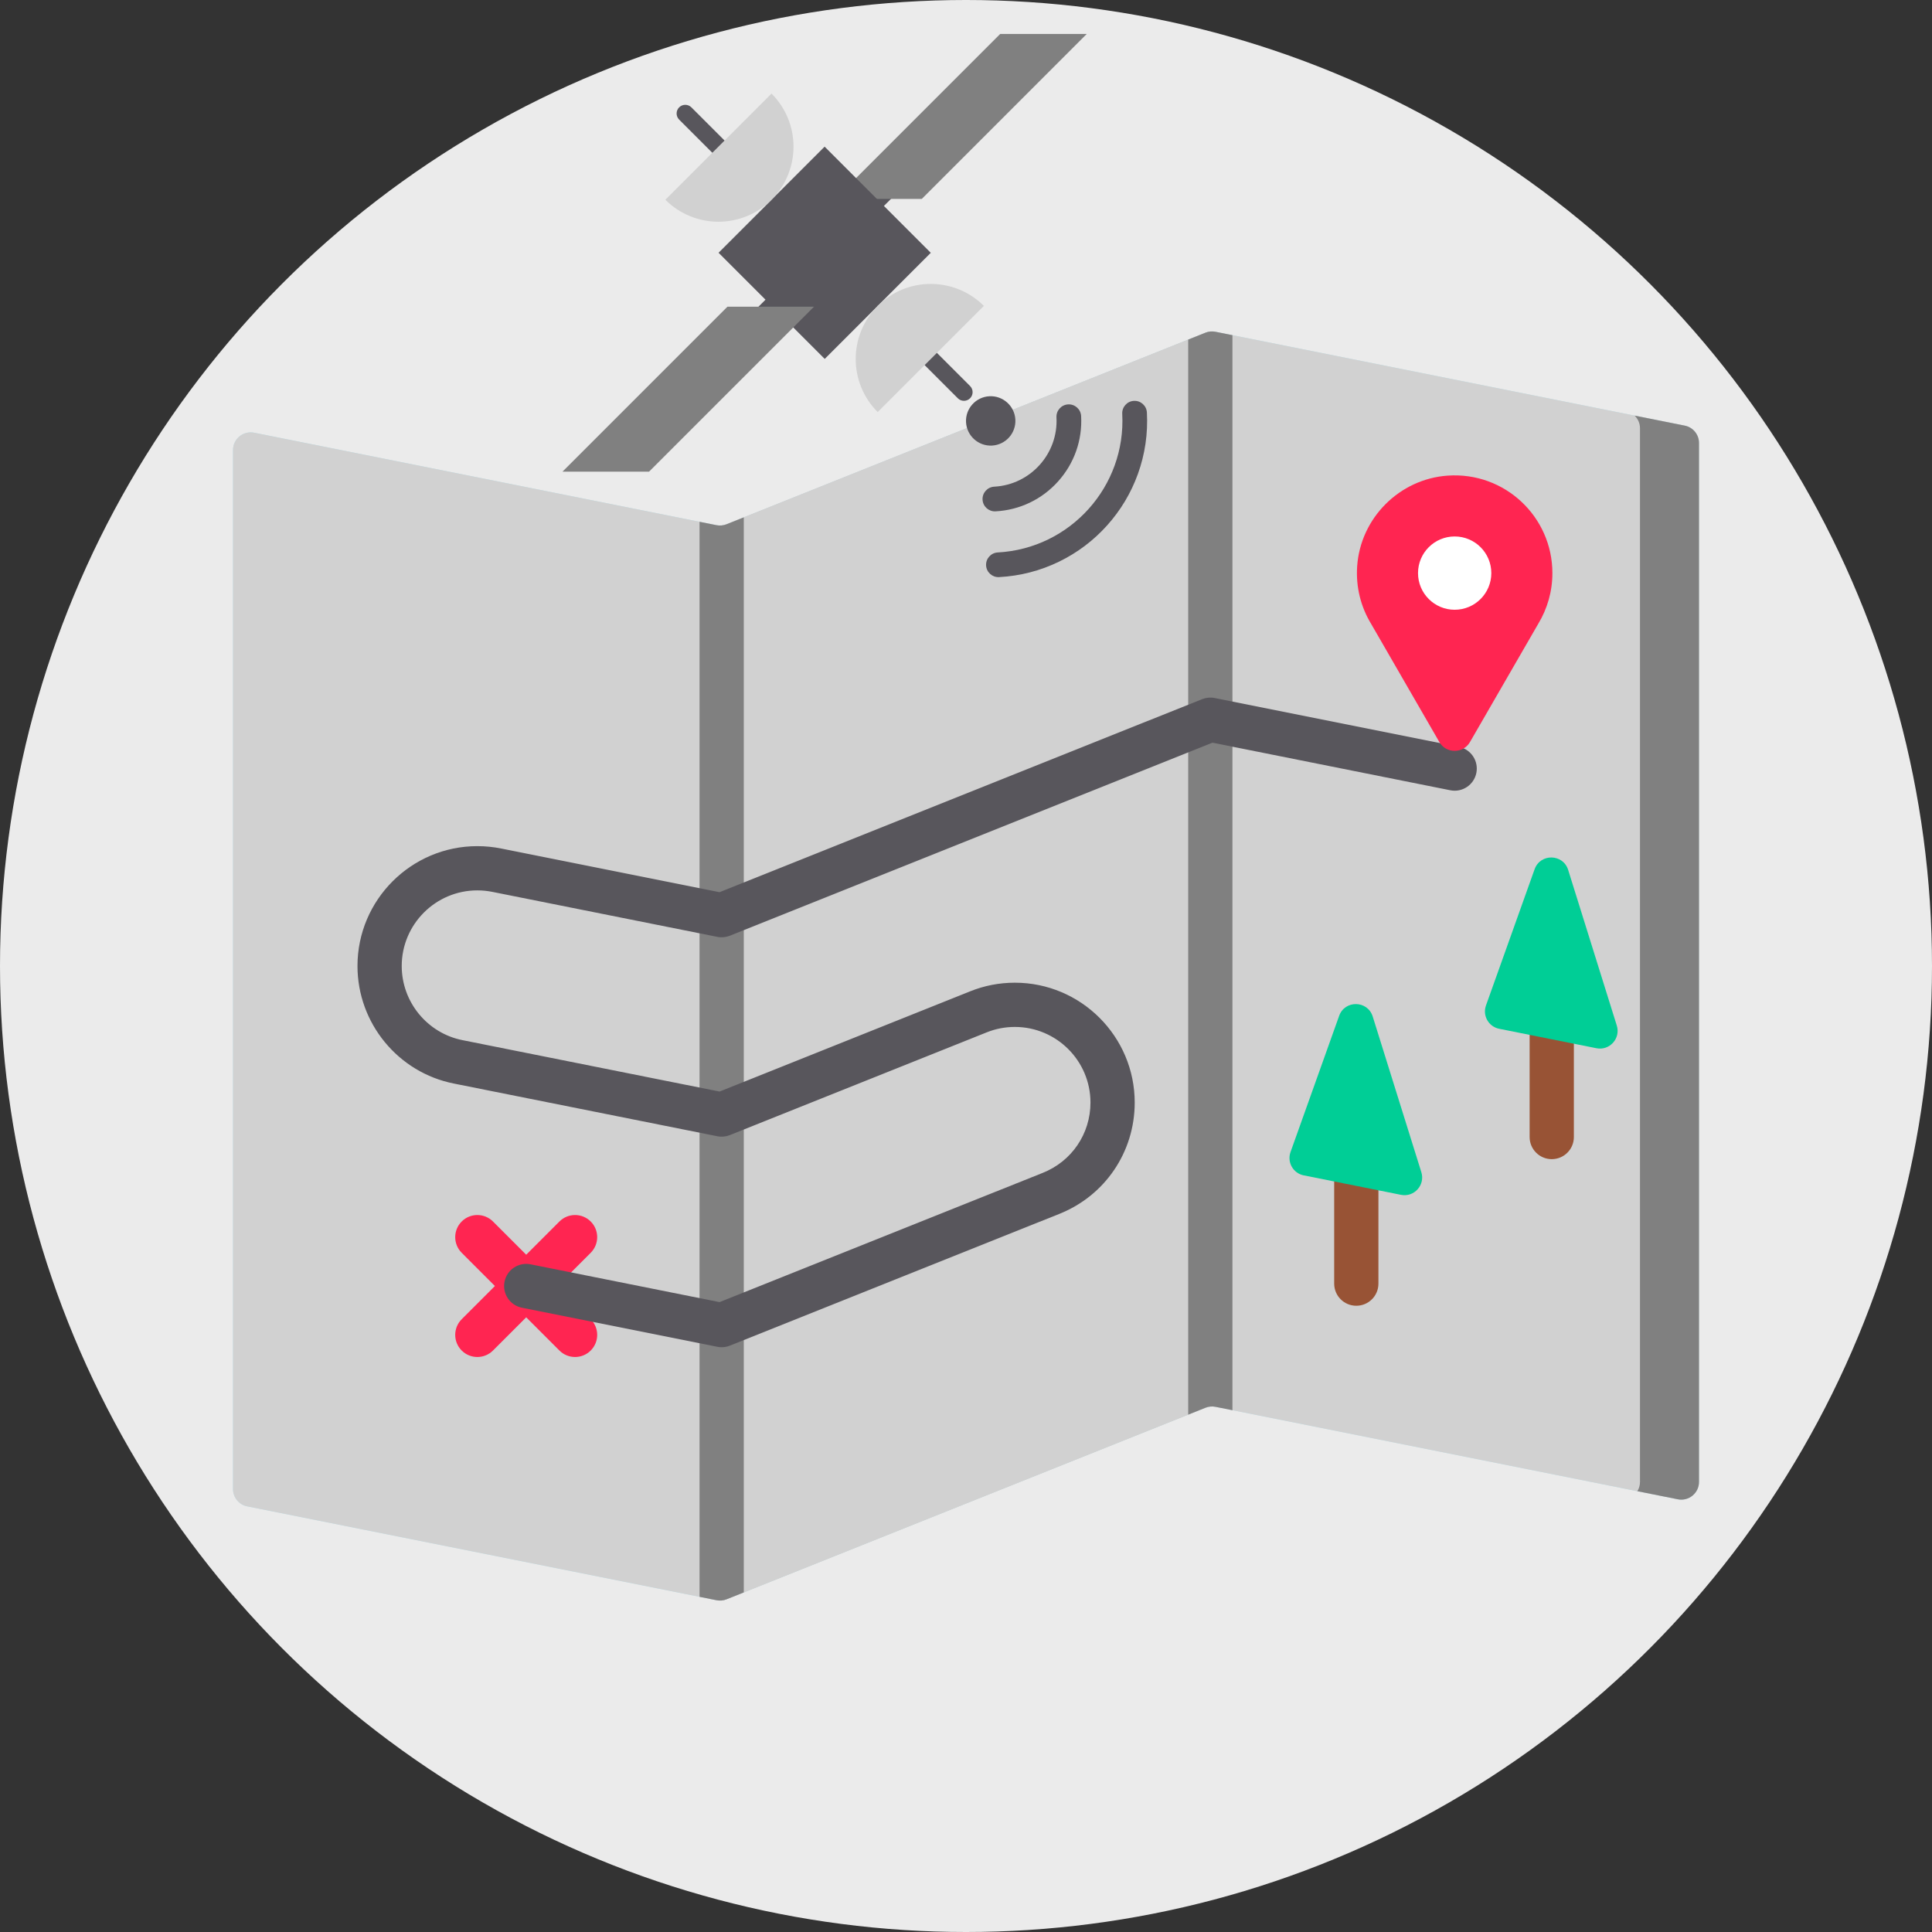 <?xml version="1.0" standalone="no"?><!-- Generator: Gravit.io --><svg xmlns="http://www.w3.org/2000/svg" xmlns:xlink="http://www.w3.org/1999/xlink" style="isolation:isolate" viewBox="0 0 512 512" width="512" height="512"><rect x="0" y="0" width="512" height="512" fill="#333333" stroke="none"/><defs><clipPath id="_clipPath_BXAYmfXVw69qyMIlxHOf6pFHejJ7azyN"><rect width="512" height="512"/></clipPath></defs><g clip-path="url(#_clipPath_BXAYmfXVw69qyMIlxHOf6pFHejJ7azyN)"><circle vector-effect="non-scaling-stroke" cx="256" cy="256" r="256" fill="rgb(235,235,235)"/><g><path d=" M 450.25 392.729 L 450.25 117.396 C 450.25 115.16 448.671 113.235 446.479 112.796 L 322.116 87.923 C 321.224 87.745 320.299 87.829 319.454 88.168 L 192.544 138.934 C 191.698 139.271 190.774 139.356 189.882 139.178 L 67.36 114.673 C 64.458 114.092 61.75 116.312 61.75 119.271 L 61.75 394.604 C 61.75 396.84 63.328 398.766 65.52 399.204 L 189.883 424.077 C 190.774 424.255 191.699 424.171 192.544 423.832 L 319.456 373.067 C 320.301 372.729 321.225 372.644 322.117 372.823 L 444.641 397.328 C 447.541 397.908 450.25 395.688 450.25 392.729 Z " fill="rgb(182,227,238)"/><g><path d=" M 450.25 392.729 L 450.25 117.396 C 450.25 115.16 448.671 113.235 446.479 112.796 L 322.116 87.923 C 321.224 87.745 320.299 87.829 319.454 88.168 L 192.544 138.934 C 191.698 139.271 190.774 139.356 189.882 139.178 L 67.36 114.673 C 64.458 114.092 61.75 116.312 61.75 119.271 L 61.75 394.604 C 61.75 396.84 63.328 398.766 65.52 399.204 L 189.883 424.077 C 190.774 424.255 191.699 424.171 192.544 423.832 L 319.456 373.067 C 320.301 372.729 321.225 372.644 322.117 372.823 L 444.641 397.328 C 447.541 397.908 450.25 395.688 450.25 392.729 Z " fill="rgb(209,209,209)"/></g><g><path d=" M 446.479 112.796 L 433.188 110.138 C 434.069 110.997 434.615 112.184 434.615 113.486 L 434.615 392.728 C 434.615 393.636 434.358 394.473 433.921 395.183 L 444.64 397.327 C 447.542 397.908 450.25 395.688 450.25 392.728 L 450.25 117.396 C 450.25 115.16 448.671 113.234 446.479 112.796 Z " fill="rgb(128,128,128)"/><path d=" M 320.752 87.854 C 320.309 87.897 319.872 88.001 319.455 88.168 L 192.544 138.934 C 192.127 139.1 191.691 139.204 191.249 139.246 L 191.249 424.146 C 191.691 424.103 192.127 423.999 192.544 423.833 L 319.455 373.068 C 319.872 372.902 320.308 372.797 320.752 372.755 L 320.752 87.854 Z " fill="rgb(209,209,209)"/></g><path d=" M 147.741 340.806 L 156.545 332.001 C 158.834 329.711 158.834 325.999 156.545 323.71 C 154.255 321.422 150.543 321.422 148.254 323.71 L 139.45 332.515 L 130.645 323.71 C 128.356 321.422 124.644 321.421 122.354 323.71 C 120.065 326 120.065 329.712 122.354 332.001 L 131.158 340.806 L 122.354 349.611 C 120.065 351.901 120.065 355.613 122.354 357.903 C 123.499 359.047 125 359.619 126.5 359.619 C 128 359.619 129.501 359.047 130.646 357.903 L 139.45 349.098 L 148.254 357.903 C 149.399 359.047 150.899 359.619 152.4 359.619 C 153.9 359.619 155.401 359.047 156.546 357.903 C 158.835 355.613 158.835 351.901 156.546 349.611 L 147.741 340.806 Z " fill="rgb(255,37,81)"/><g><path d=" M 359.435 302.25 C 356.196 302.25 353.572 304.874 353.572 308.112 L 353.572 340.176 C 353.572 343.414 356.196 346.038 359.435 346.038 C 362.673 346.038 365.297 343.414 365.297 340.176 L 365.297 308.113 C 365.297 304.875 362.672 302.25 359.435 302.25 Z " fill="rgb(152,83,53)"/><path d=" M 411.23 265.085 C 407.991 265.085 405.367 267.708 405.367 270.947 L 405.367 301.324 C 405.367 304.563 407.991 307.187 411.23 307.187 C 414.468 307.187 417.092 304.563 417.092 301.324 L 417.092 270.948 C 417.093 267.71 414.468 265.085 411.23 265.085 Z " fill="rgb(152,83,53)"/></g><path d=" M 423.071 277.791 L 397.296 272.636 C 394.491 272.075 392.837 269.155 393.799 266.46 L 406.687 230.356 C 408.2 226.115 414.239 226.236 415.58 230.534 L 428.468 271.794 C 429.529 275.194 426.563 278.49 423.071 277.791 Z " fill="rgb(0,206,150)"/><g><path d=" M 326.611 88.823 L 322.115 87.923 C 321.224 87.745 320.299 87.829 319.453 88.168 L 314.885 89.996 L 314.885 374.895 L 319.453 373.067 C 320.299 372.729 321.223 372.644 322.115 372.823 L 326.611 373.722 L 326.611 88.823 Z " fill="rgb(128,128,128)"/><path d=" M 197.112 422.005 L 197.112 137.106 L 192.544 138.934 C 191.698 139.271 190.774 139.356 189.882 139.178 L 185.386 138.279 L 185.386 423.177 L 189.882 424.077 C 190.773 424.255 191.698 424.171 192.544 423.832 L 197.112 422.005 Z " fill="rgb(128,128,128)"/></g><path d=" M 191.249 357.028 C 190.865 357.028 190.48 356.991 190.1 356.914 L 138.306 346.555 C 135.131 345.919 133.072 342.831 133.706 339.657 C 134.342 336.481 137.432 334.422 140.605 335.057 L 190.689 345.075 L 276.293 310.839 C 284.011 307.785 288.985 300.468 288.985 292.189 C 288.985 281.14 279.996 272.151 268.947 272.151 C 266.372 272.151 263.868 272.631 261.505 273.577 C 261.471 273.592 261.436 273.605 261.401 273.62 L 193.424 300.811 C 192.368 301.233 191.212 301.341 190.097 301.117 L 120.324 287.162 C 105.507 284.25 94.737 271.143 94.737 256 C 94.737 238.486 108.985 224.237 126.499 224.237 C 128.64 224.237 130.782 224.451 132.868 224.876 L 190.689 236.44 L 318.572 185.287 C 319.629 184.865 320.786 184.758 321.899 184.981 L 386.65 197.931 C 389.825 198.567 391.884 201.655 391.25 204.829 C 390.615 208.004 387.527 210.065 384.352 209.429 L 321.31 196.82 L 193.427 247.974 C 192.371 248.395 191.215 248.504 190.1 248.28 L 130.55 236.37 C 129.212 236.097 127.857 235.961 126.499 235.961 C 115.451 235.961 106.462 244.949 106.462 255.999 C 106.462 265.554 113.253 273.821 122.607 275.659 L 190.691 289.276 L 256.955 262.771 C 256.973 262.763 256.991 262.755 257.01 262.748 C 260.805 261.206 264.822 260.426 268.948 260.426 C 286.461 260.426 300.71 274.675 300.71 292.189 C 300.71 305.31 292.827 316.907 280.627 321.734 L 193.425 356.608 C 192.731 356.887 191.991 357.028 191.249 357.028 Z " fill="rgb(88,86,92)"/><path d=" M 411.4 151.88 C 411.4 136.971 398.803 125.004 383.671 126.043 C 370.887 126.921 360.533 137.283 359.662 150.067 C 359.282 155.643 360.67 160.873 363.319 165.255 L 381.439 196.643 C 383.244 199.77 387.757 199.77 389.563 196.643 L 407.683 165.255 C 410.041 161.351 411.4 156.774 411.4 151.88 Z " fill="rgb(255,37,81)"/><circle vector-effect="non-scaling-stroke" cx="385.502" cy="151.879" r="9.712" fill="rgb(255,255,255)"/><path d=" M 371.274 316.642 L 345.499 311.487 C 342.693 310.925 341.04 308.005 342.001 305.312 L 354.89 269.206 C 356.403 264.966 362.442 265.087 363.783 269.385 L 376.671 310.645 C 377.733 314.045 374.767 317.341 371.274 316.642 Z " fill="rgb(0,206,150)"/></g><g><rect x="230.137" y="43.378" width="4.591" height="19.434" transform="matrix(-0.707,-0.707,0.707,-0.707,359.244,254.993)" fill="rgb(88,86,92)"/><path d=" M 244.283 52.716 L 288 9 L 265.059 9 L 221.343 52.716 L 244.283 52.716 Z " fill="rgb(128,128,128)"/><g><path d=" M 183.226 28.451 C 182.33 27.554 180.876 27.554 179.98 28.451 C 179.084 29.347 179.084 30.801 179.98 31.697 L 193.1 44.817 L 196.347 41.571 L 183.226 28.451 Z " fill="rgb(88,86,92)"/><path d=" M 257.079 102.303 L 243.959 89.183 L 240.713 92.429 L 253.833 105.549 C 254.729 106.446 256.183 106.446 257.079 105.549 C 257.976 104.653 257.976 103.199 257.079 102.303 Z " fill="rgb(88,86,92)"/></g><path d=" M 246.664 67 L 218.53 38.865 L 204.462 52.933 L 214.201 71.328 L 232.597 81.067 L 246.664 67 Z " fill="rgb(88,86,92)"/><rect x="201.549" y="54.139" width="19.894" height="39.787" transform="matrix(-0.707,0.707,-0.707,-0.707,413.395,-23.169)" fill="rgb(88,86,92)"/><g><path d=" M 176.328 52.933 C 184.097 60.702 196.693 60.702 204.462 52.933 C 212.231 45.164 212.231 32.567 204.462 24.798 L 176.328 52.933 Z " fill="rgb(209,209,209)"/><path d=" M 232.597 109.201 C 224.828 101.432 224.828 88.836 232.597 81.067 C 240.366 73.298 252.962 73.298 260.731 81.067 L 232.597 109.201 Z " fill="rgb(209,209,209)"/></g><path d=" M 213.12 72.41 C 212.223 71.514 210.77 71.514 209.873 72.41 L 196.131 86.153 L 199.377 89.399 L 213.12 75.657 C 214.016 74.76 214.016 73.307 213.12 72.41 Z " fill="rgb(88,86,92)"/><path d=" M 172 125 L 215.716 81.283 L 192.776 81.283 L 149.06 125 L 172 125 Z " fill="rgb(128,128,128)"/></g><g><path d=" M 256.01 111.896 C 255.816 108.292 258.591 105.203 262.195 105.01 C 265.799 104.816 268.888 107.591 269.082 111.195 C 269.275 114.799 266.5 117.888 262.896 118.082 C 259.292 118.275 256.203 115.5 256.01 111.896 Z " fill="rgb(88,86,92)"/><path d=" M 260.388 132.418 C 260.291 130.614 261.676 129.072 263.481 128.975 C 273.091 128.46 280.491 120.221 279.975 110.611 C 279.878 108.806 281.263 107.264 283.068 107.167 C 284.873 107.07 286.414 108.455 286.511 110.26 C 286.855 116.661 284.684 122.813 280.401 127.583 C 276.117 132.352 270.233 135.168 263.831 135.511 C 262.026 135.608 260.485 134.223 260.388 132.418 Z " fill="rgb(88,86,92)"/><path d=" M 261.323 149.848 C 261.226 148.043 262.611 146.501 264.416 146.405 C 283.637 145.373 298.436 128.897 297.405 109.676 C 297.308 107.871 298.692 106.329 300.497 106.232 C 302.302 106.135 303.844 107.52 303.941 109.325 C 304.24 114.912 303.436 120.392 301.551 125.613 C 299.73 130.655 296.983 135.242 293.386 139.246 C 289.79 143.251 285.523 146.472 280.705 148.822 C 275.716 151.255 270.353 152.641 264.766 152.941 C 262.961 153.037 261.42 151.653 261.323 149.848 Z " fill="rgb(88,86,92)"/></g></g></svg>